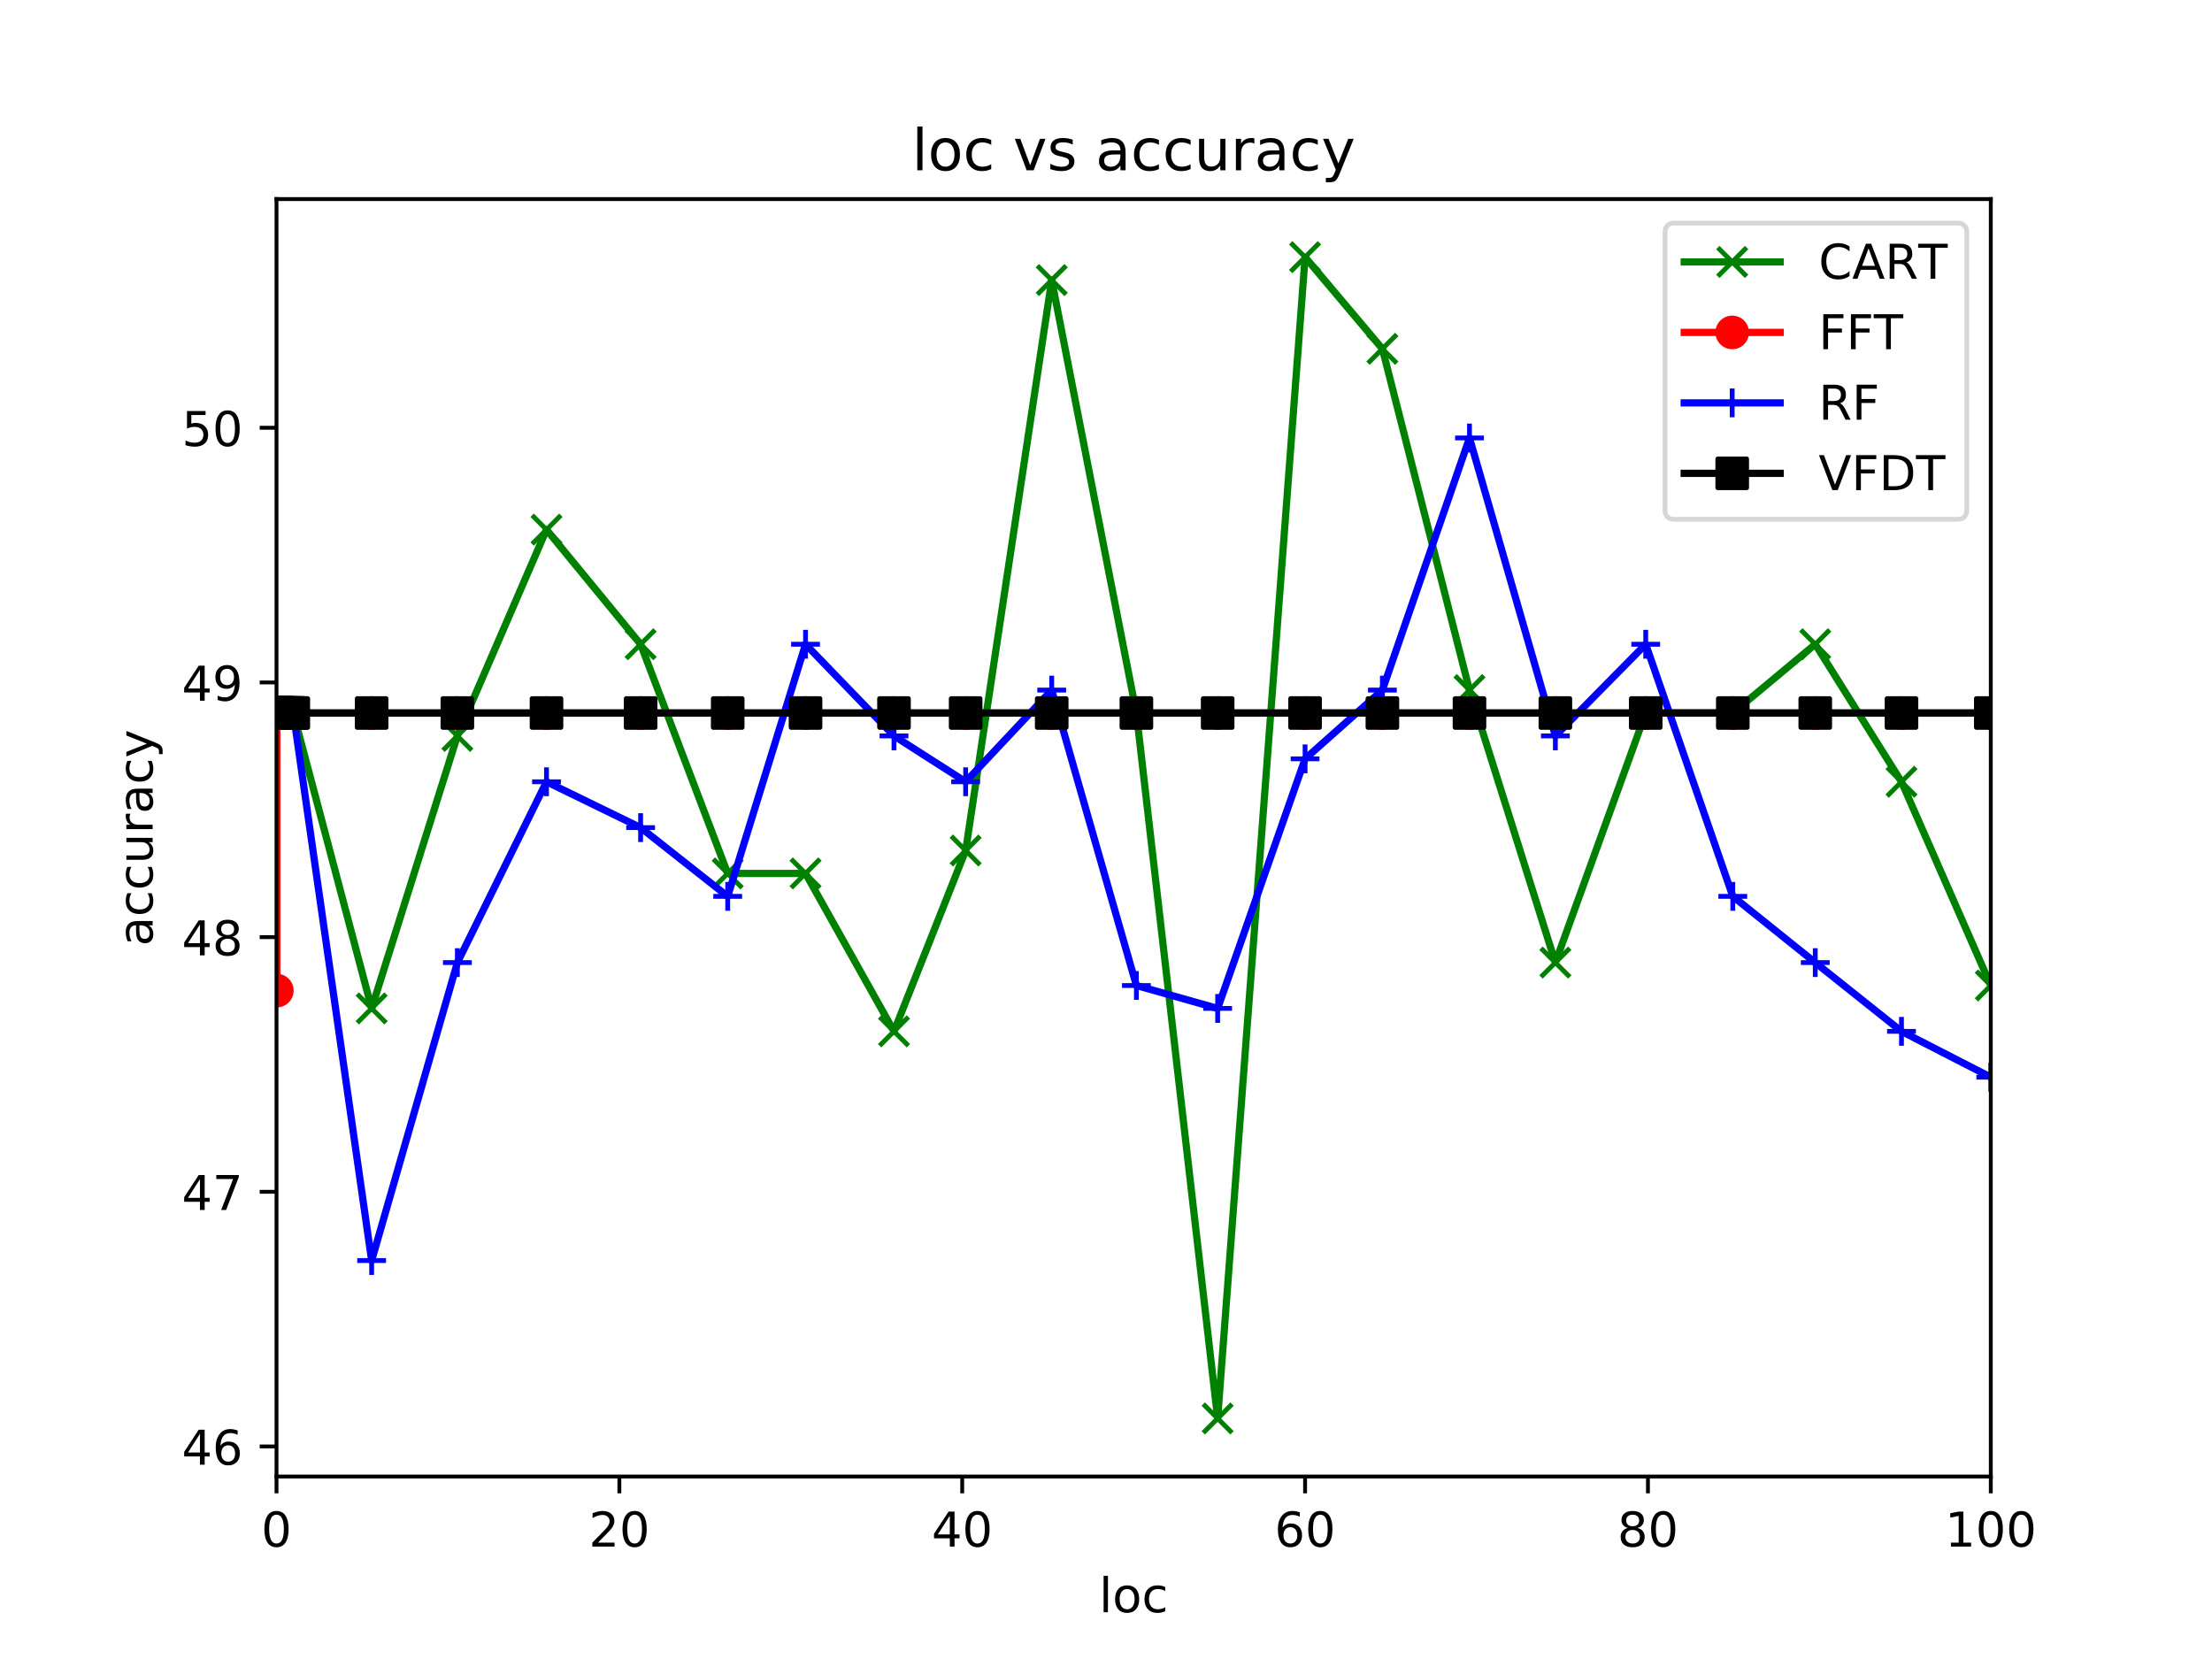 <?xml version="1.0" encoding="utf-8" standalone="no"?>
<!DOCTYPE svg PUBLIC "-//W3C//DTD SVG 1.1//EN"
  "http://www.w3.org/Graphics/SVG/1.1/DTD/svg11.dtd">
<!-- Created with matplotlib (https://matplotlib.org/) -->
<svg height="345.6pt" version="1.1" viewBox="0 0 460.8 345.6" width="460.8pt" xmlns="http://www.w3.org/2000/svg" xmlns:xlink="http://www.w3.org/1999/xlink">
 <defs>
  <style type="text/css">
*{stroke-linecap:butt;stroke-linejoin:round;}
  </style>
 </defs>
 <g id="figure_1">
  <g id="patch_1">
   <path d="M 0 345.6 
L 460.8 345.6 
L 460.8 0 
L 0 0 
z
" style="fill:#ffffff;"/>
  </g>
  <g id="axes_1">
   <g id="patch_2">
    <path d="M 57.6 307.584 
L 414.72 307.584 
L 414.72 41.472 
L 57.6 41.472 
z
" style="fill:#ffffff;"/>
   </g>
   <g id="matplotlib.axis_1">
    <g id="xtick_1">
     <g id="line2d_1">
      <defs>
       <path d="M 0 0 
L 0 3.5 
" id="madb7adb9b3" style="stroke:#000000;stroke-width:0.8;"/>
      </defs>
      <g>
       <use style="stroke:#000000;stroke-width:0.8;" x="57.6" xlink:href="#madb7adb9b3" y="307.584"/>
      </g>
     </g>
     <g id="text_1">
      <!-- 0 -->
      <defs>
       <path d="M 31.781 66.406 
Q 24.172 66.406 20.328 58.906 
Q 16.5 51.422 16.5 36.375 
Q 16.5 21.391 20.328 13.891 
Q 24.172 6.391 31.781 6.391 
Q 39.453 6.391 43.281 13.891 
Q 47.125 21.391 47.125 36.375 
Q 47.125 51.422 43.281 58.906 
Q 39.453 66.406 31.781 66.406 
z
M 31.781 74.219 
Q 44.047 74.219 50.516 64.516 
Q 56.984 54.828 56.984 36.375 
Q 56.984 17.969 50.516 8.266 
Q 44.047 -1.422 31.781 -1.422 
Q 19.531 -1.422 13.062 8.266 
Q 6.594 17.969 6.594 36.375 
Q 6.594 54.828 13.062 64.516 
Q 19.531 74.219 31.781 74.219 
z
" id="DejaVuSans-48"/>
      </defs>
      <g transform="translate(54.419 322.182)scale(0.1 -0.1)">
       <use xlink:href="#DejaVuSans-48"/>
      </g>
     </g>
    </g>
    <g id="xtick_2">
     <g id="line2d_2">
      <g>
       <use style="stroke:#000000;stroke-width:0.8;" x="129.024" xlink:href="#madb7adb9b3" y="307.584"/>
      </g>
     </g>
     <g id="text_2">
      <!-- 20 -->
      <defs>
       <path d="M 19.188 8.297 
L 53.609 8.297 
L 53.609 0 
L 7.328 0 
L 7.328 8.297 
Q 12.938 14.109 22.625 23.891 
Q 32.328 33.688 34.812 36.531 
Q 39.547 41.844 41.422 45.531 
Q 43.312 49.219 43.312 52.781 
Q 43.312 58.594 39.234 62.25 
Q 35.156 65.922 28.609 65.922 
Q 23.969 65.922 18.812 64.312 
Q 13.672 62.703 7.812 59.422 
L 7.812 69.391 
Q 13.766 71.781 18.938 73 
Q 24.125 74.219 28.422 74.219 
Q 39.75 74.219 46.484 68.547 
Q 53.219 62.891 53.219 53.422 
Q 53.219 48.922 51.531 44.891 
Q 49.859 40.875 45.406 35.406 
Q 44.188 33.984 37.641 27.219 
Q 31.109 20.453 19.188 8.297 
z
" id="DejaVuSans-50"/>
      </defs>
      <g transform="translate(122.662 322.182)scale(0.1 -0.1)">
       <use xlink:href="#DejaVuSans-50"/>
       <use x="63.623" xlink:href="#DejaVuSans-48"/>
      </g>
     </g>
    </g>
    <g id="xtick_3">
     <g id="line2d_3">
      <g>
       <use style="stroke:#000000;stroke-width:0.8;" x="200.448" xlink:href="#madb7adb9b3" y="307.584"/>
      </g>
     </g>
     <g id="text_3">
      <!-- 40 -->
      <defs>
       <path d="M 37.797 64.312 
L 12.891 25.391 
L 37.797 25.391 
z
M 35.203 72.906 
L 47.609 72.906 
L 47.609 25.391 
L 58.016 25.391 
L 58.016 17.188 
L 47.609 17.188 
L 47.609 0 
L 37.797 0 
L 37.797 17.188 
L 4.891 17.188 
L 4.891 26.703 
z
" id="DejaVuSans-52"/>
      </defs>
      <g transform="translate(194.085 322.182)scale(0.1 -0.1)">
       <use xlink:href="#DejaVuSans-52"/>
       <use x="63.623" xlink:href="#DejaVuSans-48"/>
      </g>
     </g>
    </g>
    <g id="xtick_4">
     <g id="line2d_4">
      <g>
       <use style="stroke:#000000;stroke-width:0.8;" x="271.872" xlink:href="#madb7adb9b3" y="307.584"/>
      </g>
     </g>
     <g id="text_4">
      <!-- 60 -->
      <defs>
       <path d="M 33.016 40.375 
Q 26.375 40.375 22.484 35.828 
Q 18.609 31.297 18.609 23.391 
Q 18.609 15.531 22.484 10.953 
Q 26.375 6.391 33.016 6.391 
Q 39.656 6.391 43.531 10.953 
Q 47.406 15.531 47.406 23.391 
Q 47.406 31.297 43.531 35.828 
Q 39.656 40.375 33.016 40.375 
z
M 52.594 71.297 
L 52.594 62.312 
Q 48.875 64.062 45.094 64.984 
Q 41.312 65.922 37.594 65.922 
Q 27.828 65.922 22.672 59.328 
Q 17.531 52.734 16.797 39.406 
Q 19.672 43.656 24.016 45.922 
Q 28.375 48.188 33.594 48.188 
Q 44.578 48.188 50.953 41.516 
Q 57.328 34.859 57.328 23.391 
Q 57.328 12.156 50.688 5.359 
Q 44.047 -1.422 33.016 -1.422 
Q 20.359 -1.422 13.672 8.266 
Q 6.984 17.969 6.984 36.375 
Q 6.984 53.656 15.188 63.938 
Q 23.391 74.219 37.203 74.219 
Q 40.922 74.219 44.703 73.484 
Q 48.484 72.75 52.594 71.297 
z
" id="DejaVuSans-54"/>
      </defs>
      <g transform="translate(265.51 322.182)scale(0.1 -0.1)">
       <use xlink:href="#DejaVuSans-54"/>
       <use x="63.623" xlink:href="#DejaVuSans-48"/>
      </g>
     </g>
    </g>
    <g id="xtick_5">
     <g id="line2d_5">
      <g>
       <use style="stroke:#000000;stroke-width:0.8;" x="343.296" xlink:href="#madb7adb9b3" y="307.584"/>
      </g>
     </g>
     <g id="text_5">
      <!-- 80 -->
      <defs>
       <path d="M 31.781 34.625 
Q 24.75 34.625 20.719 30.859 
Q 16.703 27.094 16.703 20.516 
Q 16.703 13.922 20.719 10.156 
Q 24.75 6.391 31.781 6.391 
Q 38.812 6.391 42.859 10.172 
Q 46.922 13.969 46.922 20.516 
Q 46.922 27.094 42.891 30.859 
Q 38.875 34.625 31.781 34.625 
z
M 21.922 38.812 
Q 15.578 40.375 12.031 44.719 
Q 8.5 49.078 8.5 55.328 
Q 8.5 64.062 14.719 69.141 
Q 20.953 74.219 31.781 74.219 
Q 42.672 74.219 48.875 69.141 
Q 55.078 64.062 55.078 55.328 
Q 55.078 49.078 51.531 44.719 
Q 48 40.375 41.703 38.812 
Q 48.828 37.156 52.797 32.312 
Q 56.781 27.484 56.781 20.516 
Q 56.781 9.906 50.312 4.234 
Q 43.844 -1.422 31.781 -1.422 
Q 19.734 -1.422 13.25 4.234 
Q 6.781 9.906 6.781 20.516 
Q 6.781 27.484 10.781 32.312 
Q 14.797 37.156 21.922 38.812 
z
M 18.312 54.391 
Q 18.312 48.734 21.844 45.562 
Q 25.391 42.391 31.781 42.391 
Q 38.141 42.391 41.719 45.562 
Q 45.312 48.734 45.312 54.391 
Q 45.312 60.062 41.719 63.234 
Q 38.141 66.406 31.781 66.406 
Q 25.391 66.406 21.844 63.234 
Q 18.312 60.062 18.312 54.391 
z
" id="DejaVuSans-56"/>
      </defs>
      <g transform="translate(336.933 322.182)scale(0.1 -0.1)">
       <use xlink:href="#DejaVuSans-56"/>
       <use x="63.623" xlink:href="#DejaVuSans-48"/>
      </g>
     </g>
    </g>
    <g id="xtick_6">
     <g id="line2d_6">
      <g>
       <use style="stroke:#000000;stroke-width:0.8;" x="414.72" xlink:href="#madb7adb9b3" y="307.584"/>
      </g>
     </g>
     <g id="text_6">
      <!-- 100 -->
      <defs>
       <path d="M 12.406 8.297 
L 28.516 8.297 
L 28.516 63.922 
L 10.984 60.406 
L 10.984 69.391 
L 28.422 72.906 
L 38.281 72.906 
L 38.281 8.297 
L 54.391 8.297 
L 54.391 0 
L 12.406 0 
z
" id="DejaVuSans-49"/>
      </defs>
      <g transform="translate(405.176 322.182)scale(0.1 -0.1)">
       <use xlink:href="#DejaVuSans-49"/>
       <use x="63.623" xlink:href="#DejaVuSans-48"/>
       <use x="127.246" xlink:href="#DejaVuSans-48"/>
      </g>
     </g>
    </g>
    <g id="text_7">
     <!-- loc -->
     <defs>
      <path d="M 9.422 75.984 
L 18.406 75.984 
L 18.406 0 
L 9.422 0 
z
" id="DejaVuSans-108"/>
      <path d="M 30.609 48.391 
Q 23.391 48.391 19.188 42.75 
Q 14.984 37.109 14.984 27.297 
Q 14.984 17.484 19.156 11.844 
Q 23.344 6.203 30.609 6.203 
Q 37.797 6.203 41.984 11.859 
Q 46.188 17.531 46.188 27.297 
Q 46.188 37.016 41.984 42.703 
Q 37.797 48.391 30.609 48.391 
z
M 30.609 56 
Q 42.328 56 49.016 48.375 
Q 55.719 40.766 55.719 27.297 
Q 55.719 13.875 49.016 6.219 
Q 42.328 -1.422 30.609 -1.422 
Q 18.844 -1.422 12.172 6.219 
Q 5.516 13.875 5.516 27.297 
Q 5.516 40.766 12.172 48.375 
Q 18.844 56 30.609 56 
z
" id="DejaVuSans-111"/>
      <path d="M 48.781 52.594 
L 48.781 44.188 
Q 44.969 46.297 41.141 47.344 
Q 37.312 48.391 33.406 48.391 
Q 24.656 48.391 19.812 42.844 
Q 14.984 37.312 14.984 27.297 
Q 14.984 17.281 19.812 11.734 
Q 24.656 6.203 33.406 6.203 
Q 37.312 6.203 41.141 7.25 
Q 44.969 8.297 48.781 10.406 
L 48.781 2.094 
Q 45.016 0.344 40.984 -0.531 
Q 36.969 -1.422 32.422 -1.422 
Q 20.062 -1.422 12.781 6.344 
Q 5.516 14.109 5.516 27.297 
Q 5.516 40.672 12.859 48.328 
Q 20.219 56 33.016 56 
Q 37.156 56 41.109 55.141 
Q 45.062 54.297 48.781 52.594 
z
" id="DejaVuSans-99"/>
     </defs>
     <g transform="translate(228.962 335.861)scale(0.1 -0.1)">
      <use xlink:href="#DejaVuSans-108"/>
      <use x="27.783" xlink:href="#DejaVuSans-111"/>
      <use x="88.965" xlink:href="#DejaVuSans-99"/>
     </g>
    </g>
   </g>
   <g id="matplotlib.axis_2">
    <g id="ytick_1">
     <g id="line2d_7">
      <defs>
       <path d="M 0 0 
L -3.5 0 
" id="m97ef4d9f92" style="stroke:#000000;stroke-width:0.8;"/>
      </defs>
      <g>
       <use style="stroke:#000000;stroke-width:0.8;" x="57.6" xlink:href="#m97ef4d9f92" y="301.324"/>
      </g>
     </g>
     <g id="text_8">
      <!-- 46 -->
      <g transform="translate(37.875 305.123)scale(0.1 -0.1)">
       <use xlink:href="#DejaVuSans-52"/>
       <use x="63.623" xlink:href="#DejaVuSans-54"/>
      </g>
     </g>
    </g>
    <g id="ytick_2">
     <g id="line2d_8">
      <g>
       <use style="stroke:#000000;stroke-width:0.8;" x="57.6" xlink:href="#m97ef4d9f92" y="248.271"/>
      </g>
     </g>
     <g id="text_9">
      <!-- 47 -->
      <defs>
       <path d="M 8.203 72.906 
L 55.078 72.906 
L 55.078 68.703 
L 28.609 0 
L 18.312 0 
L 43.219 64.594 
L 8.203 64.594 
z
" id="DejaVuSans-55"/>
      </defs>
      <g transform="translate(37.875 252.07)scale(0.1 -0.1)">
       <use xlink:href="#DejaVuSans-52"/>
       <use x="63.623" xlink:href="#DejaVuSans-55"/>
      </g>
     </g>
    </g>
    <g id="ytick_3">
     <g id="line2d_9">
      <g>
       <use style="stroke:#000000;stroke-width:0.8;" x="57.6" xlink:href="#m97ef4d9f92" y="195.219"/>
      </g>
     </g>
     <g id="text_10">
      <!-- 48 -->
      <g transform="translate(37.875 199.018)scale(0.1 -0.1)">
       <use xlink:href="#DejaVuSans-52"/>
       <use x="63.623" xlink:href="#DejaVuSans-56"/>
      </g>
     </g>
    </g>
    <g id="ytick_4">
     <g id="line2d_10">
      <g>
       <use style="stroke:#000000;stroke-width:0.8;" x="57.6" xlink:href="#m97ef4d9f92" y="142.166"/>
      </g>
     </g>
     <g id="text_11">
      <!-- 49 -->
      <defs>
       <path d="M 10.984 1.516 
L 10.984 10.5 
Q 14.703 8.734 18.5 7.812 
Q 22.312 6.891 25.984 6.891 
Q 35.75 6.891 40.891 13.453 
Q 46.047 20.016 46.781 33.406 
Q 43.953 29.203 39.594 26.953 
Q 35.25 24.703 29.984 24.703 
Q 19.047 24.703 12.672 31.312 
Q 6.297 37.938 6.297 49.422 
Q 6.297 60.641 12.938 67.422 
Q 19.578 74.219 30.609 74.219 
Q 43.266 74.219 49.922 64.516 
Q 56.594 54.828 56.594 36.375 
Q 56.594 19.141 48.406 8.859 
Q 40.234 -1.422 26.422 -1.422 
Q 22.703 -1.422 18.891 -0.688 
Q 15.094 0.047 10.984 1.516 
z
M 30.609 32.422 
Q 37.25 32.422 41.125 36.953 
Q 45.016 41.5 45.016 49.422 
Q 45.016 57.281 41.125 61.844 
Q 37.25 66.406 30.609 66.406 
Q 23.969 66.406 20.094 61.844 
Q 16.219 57.281 16.219 49.422 
Q 16.219 41.5 20.094 36.953 
Q 23.969 32.422 30.609 32.422 
z
" id="DejaVuSans-57"/>
      </defs>
      <g transform="translate(37.875 145.965)scale(0.1 -0.1)">
       <use xlink:href="#DejaVuSans-52"/>
       <use x="63.623" xlink:href="#DejaVuSans-57"/>
      </g>
     </g>
    </g>
    <g id="ytick_5">
     <g id="line2d_11">
      <g>
       <use style="stroke:#000000;stroke-width:0.8;" x="57.6" xlink:href="#m97ef4d9f92" y="89.113"/>
      </g>
     </g>
     <g id="text_12">
      <!-- 50 -->
      <defs>
       <path d="M 10.797 72.906 
L 49.516 72.906 
L 49.516 64.594 
L 19.828 64.594 
L 19.828 46.734 
Q 21.969 47.469 24.109 47.828 
Q 26.266 48.188 28.422 48.188 
Q 40.625 48.188 47.75 41.5 
Q 54.891 34.812 54.891 23.391 
Q 54.891 11.625 47.562 5.094 
Q 40.234 -1.422 26.906 -1.422 
Q 22.312 -1.422 17.547 -0.641 
Q 12.797 0.141 7.719 1.703 
L 7.719 11.625 
Q 12.109 9.234 16.797 8.062 
Q 21.484 6.891 26.703 6.891 
Q 35.156 6.891 40.078 11.328 
Q 45.016 15.766 45.016 23.391 
Q 45.016 31 40.078 35.438 
Q 35.156 39.891 26.703 39.891 
Q 22.75 39.891 18.812 39.016 
Q 14.891 38.141 10.797 36.281 
z
" id="DejaVuSans-53"/>
      </defs>
      <g transform="translate(37.875 92.912)scale(0.1 -0.1)">
       <use xlink:href="#DejaVuSans-53"/>
       <use x="63.623" xlink:href="#DejaVuSans-48"/>
      </g>
     </g>
    </g>
    <g id="text_13">
     <!-- accuracy -->
     <defs>
      <path d="M 34.281 27.484 
Q 23.391 27.484 19.188 25 
Q 14.984 22.516 14.984 16.5 
Q 14.984 11.719 18.141 8.906 
Q 21.297 6.109 26.703 6.109 
Q 34.188 6.109 38.703 11.406 
Q 43.219 16.703 43.219 25.484 
L 43.219 27.484 
z
M 52.203 31.203 
L 52.203 0 
L 43.219 0 
L 43.219 8.297 
Q 40.141 3.328 35.547 0.953 
Q 30.953 -1.422 24.312 -1.422 
Q 15.922 -1.422 10.953 3.297 
Q 6 8.016 6 15.922 
Q 6 25.141 12.172 29.828 
Q 18.359 34.516 30.609 34.516 
L 43.219 34.516 
L 43.219 35.406 
Q 43.219 41.609 39.141 45 
Q 35.062 48.391 27.688 48.391 
Q 23 48.391 18.547 47.266 
Q 14.109 46.141 10.016 43.891 
L 10.016 52.203 
Q 14.938 54.109 19.578 55.047 
Q 24.219 56 28.609 56 
Q 40.484 56 46.344 49.844 
Q 52.203 43.703 52.203 31.203 
z
" id="DejaVuSans-97"/>
      <path d="M 8.5 21.578 
L 8.5 54.688 
L 17.484 54.688 
L 17.484 21.922 
Q 17.484 14.156 20.5 10.266 
Q 23.531 6.391 29.594 6.391 
Q 36.859 6.391 41.078 11.031 
Q 45.312 15.672 45.312 23.688 
L 45.312 54.688 
L 54.297 54.688 
L 54.297 0 
L 45.312 0 
L 45.312 8.406 
Q 42.047 3.422 37.719 1 
Q 33.406 -1.422 27.688 -1.422 
Q 18.266 -1.422 13.375 4.438 
Q 8.5 10.297 8.5 21.578 
z
M 31.109 56 
z
" id="DejaVuSans-117"/>
      <path d="M 41.109 46.297 
Q 39.594 47.172 37.812 47.578 
Q 36.031 48 33.891 48 
Q 26.266 48 22.188 43.047 
Q 18.109 38.094 18.109 28.812 
L 18.109 0 
L 9.078 0 
L 9.078 54.688 
L 18.109 54.688 
L 18.109 46.188 
Q 20.953 51.172 25.484 53.578 
Q 30.031 56 36.531 56 
Q 37.453 56 38.578 55.875 
Q 39.703 55.766 41.062 55.516 
z
" id="DejaVuSans-114"/>
      <path d="M 32.172 -5.078 
Q 28.375 -14.844 24.75 -17.812 
Q 21.141 -20.797 15.094 -20.797 
L 7.906 -20.797 
L 7.906 -13.281 
L 13.188 -13.281 
Q 16.891 -13.281 18.938 -11.516 
Q 21 -9.766 23.484 -3.219 
L 25.094 0.875 
L 2.984 54.688 
L 12.5 54.688 
L 29.594 11.922 
L 46.688 54.688 
L 56.203 54.688 
z
" id="DejaVuSans-121"/>
     </defs>
     <g transform="translate(31.795 197.087)rotate(-90)scale(0.1 -0.1)">
      <use xlink:href="#DejaVuSans-97"/>
      <use x="61.279" xlink:href="#DejaVuSans-99"/>
      <use x="116.26" xlink:href="#DejaVuSans-99"/>
      <use x="171.24" xlink:href="#DejaVuSans-117"/>
      <use x="234.619" xlink:href="#DejaVuSans-114"/>
      <use x="275.732" xlink:href="#DejaVuSans-97"/>
      <use x="337.012" xlink:href="#DejaVuSans-99"/>
      <use x="391.992" xlink:href="#DejaVuSans-121"/>
     </g>
    </g>
   </g>
   <g id="line2d_12">
    <path clip-path="url(#pd42091ef62)" d="M 57.671 148.532 
L 57.671 148.532 
L 57.671 148.532 
L 57.671 148.532 
L 57.707 148.532 
L 57.743 148.532 
L 57.743 148.532 
L 57.779 148.532 
L 57.779 148.532 
L 57.779 148.532 
L 58.243 148.532 
L 58.636 148.532 
L 58.85 148.532 
L 59.243 148.532 
L 59.671 148.532 
L 60.136 148.532 
L 60.35 148.532 
L 60.778 148.532 
L 61.1 148.532 
L 77.42 210.073 
L 95.276 153.307 
L 113.846 110.334 
L 133.452 134.208 
L 151.594 181.955 
L 167.807 181.955 
L 186.235 214.848 
L 201.162 177.181 
L 219.09 58.343 
L 236.731 148.532 
L 253.659 295.488 
L 271.872 53.568 
L 287.978 72.667 
L 306.12 143.757 
L 324.012 200.524 
L 342.832 148.532 
L 360.973 148.532 
L 378.151 134.208 
L 396.114 162.856 
L 414.72 205.299 
" style="fill:none;stroke:#008000;stroke-linecap:square;stroke-width:1.5;"/>
    <defs>
     <path d="M -3 3 
L 3 -3 
M -3 -3 
L 3 3 
" id="m7b317212cf" style="stroke:#008000;"/>
    </defs>
    <g clip-path="url(#pd42091ef62)">
     <use style="fill:#008000;stroke:#008000;" x="57.671" xlink:href="#m7b317212cf" y="148.532"/>
     <use style="fill:#008000;stroke:#008000;" x="57.671" xlink:href="#m7b317212cf" y="148.532"/>
     <use style="fill:#008000;stroke:#008000;" x="57.671" xlink:href="#m7b317212cf" y="148.532"/>
     <use style="fill:#008000;stroke:#008000;" x="57.671" xlink:href="#m7b317212cf" y="148.532"/>
     <use style="fill:#008000;stroke:#008000;" x="57.707" xlink:href="#m7b317212cf" y="148.532"/>
     <use style="fill:#008000;stroke:#008000;" x="57.743" xlink:href="#m7b317212cf" y="148.532"/>
     <use style="fill:#008000;stroke:#008000;" x="57.743" xlink:href="#m7b317212cf" y="148.532"/>
     <use style="fill:#008000;stroke:#008000;" x="57.779" xlink:href="#m7b317212cf" y="148.532"/>
     <use style="fill:#008000;stroke:#008000;" x="57.779" xlink:href="#m7b317212cf" y="148.532"/>
     <use style="fill:#008000;stroke:#008000;" x="57.779" xlink:href="#m7b317212cf" y="148.532"/>
     <use style="fill:#008000;stroke:#008000;" x="58.243" xlink:href="#m7b317212cf" y="148.532"/>
     <use style="fill:#008000;stroke:#008000;" x="58.636" xlink:href="#m7b317212cf" y="148.532"/>
     <use style="fill:#008000;stroke:#008000;" x="58.85" xlink:href="#m7b317212cf" y="148.532"/>
     <use style="fill:#008000;stroke:#008000;" x="59.243" xlink:href="#m7b317212cf" y="148.532"/>
     <use style="fill:#008000;stroke:#008000;" x="59.671" xlink:href="#m7b317212cf" y="148.532"/>
     <use style="fill:#008000;stroke:#008000;" x="60.136" xlink:href="#m7b317212cf" y="148.532"/>
     <use style="fill:#008000;stroke:#008000;" x="60.35" xlink:href="#m7b317212cf" y="148.532"/>
     <use style="fill:#008000;stroke:#008000;" x="60.778" xlink:href="#m7b317212cf" y="148.532"/>
     <use style="fill:#008000;stroke:#008000;" x="61.1" xlink:href="#m7b317212cf" y="148.532"/>
     <use style="fill:#008000;stroke:#008000;" x="77.42" xlink:href="#m7b317212cf" y="210.073"/>
     <use style="fill:#008000;stroke:#008000;" x="95.276" xlink:href="#m7b317212cf" y="153.307"/>
     <use style="fill:#008000;stroke:#008000;" x="113.846" xlink:href="#m7b317212cf" y="110.334"/>
     <use style="fill:#008000;stroke:#008000;" x="133.452" xlink:href="#m7b317212cf" y="134.208"/>
     <use style="fill:#008000;stroke:#008000;" x="151.594" xlink:href="#m7b317212cf" y="181.955"/>
     <use style="fill:#008000;stroke:#008000;" x="167.807" xlink:href="#m7b317212cf" y="181.955"/>
     <use style="fill:#008000;stroke:#008000;" x="186.235" xlink:href="#m7b317212cf" y="214.848"/>
     <use style="fill:#008000;stroke:#008000;" x="201.162" xlink:href="#m7b317212cf" y="177.181"/>
     <use style="fill:#008000;stroke:#008000;" x="219.09" xlink:href="#m7b317212cf" y="58.343"/>
     <use style="fill:#008000;stroke:#008000;" x="236.731" xlink:href="#m7b317212cf" y="148.532"/>
     <use style="fill:#008000;stroke:#008000;" x="253.659" xlink:href="#m7b317212cf" y="295.488"/>
     <use style="fill:#008000;stroke:#008000;" x="271.872" xlink:href="#m7b317212cf" y="53.568"/>
     <use style="fill:#008000;stroke:#008000;" x="287.978" xlink:href="#m7b317212cf" y="72.667"/>
     <use style="fill:#008000;stroke:#008000;" x="306.12" xlink:href="#m7b317212cf" y="143.757"/>
     <use style="fill:#008000;stroke:#008000;" x="324.012" xlink:href="#m7b317212cf" y="200.524"/>
     <use style="fill:#008000;stroke:#008000;" x="342.832" xlink:href="#m7b317212cf" y="148.532"/>
     <use style="fill:#008000;stroke:#008000;" x="360.973" xlink:href="#m7b317212cf" y="148.532"/>
     <use style="fill:#008000;stroke:#008000;" x="378.151" xlink:href="#m7b317212cf" y="134.208"/>
     <use style="fill:#008000;stroke:#008000;" x="396.114" xlink:href="#m7b317212cf" y="162.856"/>
     <use style="fill:#008000;stroke:#008000;" x="414.72" xlink:href="#m7b317212cf" y="205.299"/>
    </g>
   </g>
   <g id="line2d_13">
    <path clip-path="url(#pd42091ef62)" d="M 57.671 206.36 
L 57.671 148.532 
L 57.671 148.532 
L 57.671 148.532 
L 57.707 148.532 
L 57.743 148.532 
L 57.743 148.532 
L 57.779 148.532 
L 57.779 148.532 
L 57.779 148.532 
L 58.243 148.532 
L 58.636 148.532 
L 58.85 148.532 
L 59.243 148.532 
L 59.671 148.532 
L 60.136 148.532 
L 60.35 148.532 
L 60.778 148.532 
L 61.1 148.532 
L 77.42 148.532 
L 95.276 148.532 
L 113.846 148.532 
L 133.452 148.532 
L 151.594 148.532 
L 167.807 148.532 
L 186.235 148.532 
L 201.162 148.532 
L 219.09 148.532 
L 236.731 148.532 
L 253.659 148.532 
L 271.872 148.532 
L 287.978 148.532 
L 306.12 148.532 
L 324.012 148.532 
L 342.832 148.532 
L 360.973 148.532 
L 378.151 148.532 
L 396.114 148.532 
L 414.72 148.532 
" style="fill:none;stroke:#ff0000;stroke-linecap:square;stroke-width:1.5;"/>
    <defs>
     <path d="M 0 3 
C 0.796 3 1.559 2.684 2.121 2.121 
C 2.684 1.559 3 0.796 3 0 
C 3 -0.796 2.684 -1.559 2.121 -2.121 
C 1.559 -2.684 0.796 -3 0 -3 
C -0.796 -3 -1.559 -2.684 -2.121 -2.121 
C -2.684 -1.559 -3 -0.796 -3 0 
C -3 0.796 -2.684 1.559 -2.121 2.121 
C -1.559 2.684 -0.796 3 0 3 
z
" id="m1195c62eb7" style="stroke:#ff0000;"/>
    </defs>
    <g clip-path="url(#pd42091ef62)">
     <use style="fill:#ff0000;stroke:#ff0000;" x="57.671" xlink:href="#m1195c62eb7" y="206.36"/>
     <use style="fill:#ff0000;stroke:#ff0000;" x="57.671" xlink:href="#m1195c62eb7" y="148.532"/>
     <use style="fill:#ff0000;stroke:#ff0000;" x="57.671" xlink:href="#m1195c62eb7" y="148.532"/>
     <use style="fill:#ff0000;stroke:#ff0000;" x="57.671" xlink:href="#m1195c62eb7" y="148.532"/>
     <use style="fill:#ff0000;stroke:#ff0000;" x="57.707" xlink:href="#m1195c62eb7" y="148.532"/>
     <use style="fill:#ff0000;stroke:#ff0000;" x="57.743" xlink:href="#m1195c62eb7" y="148.532"/>
     <use style="fill:#ff0000;stroke:#ff0000;" x="57.743" xlink:href="#m1195c62eb7" y="148.532"/>
     <use style="fill:#ff0000;stroke:#ff0000;" x="57.779" xlink:href="#m1195c62eb7" y="148.532"/>
     <use style="fill:#ff0000;stroke:#ff0000;" x="57.779" xlink:href="#m1195c62eb7" y="148.532"/>
     <use style="fill:#ff0000;stroke:#ff0000;" x="57.779" xlink:href="#m1195c62eb7" y="148.532"/>
     <use style="fill:#ff0000;stroke:#ff0000;" x="58.243" xlink:href="#m1195c62eb7" y="148.532"/>
     <use style="fill:#ff0000;stroke:#ff0000;" x="58.636" xlink:href="#m1195c62eb7" y="148.532"/>
     <use style="fill:#ff0000;stroke:#ff0000;" x="58.85" xlink:href="#m1195c62eb7" y="148.532"/>
     <use style="fill:#ff0000;stroke:#ff0000;" x="59.243" xlink:href="#m1195c62eb7" y="148.532"/>
     <use style="fill:#ff0000;stroke:#ff0000;" x="59.671" xlink:href="#m1195c62eb7" y="148.532"/>
     <use style="fill:#ff0000;stroke:#ff0000;" x="60.136" xlink:href="#m1195c62eb7" y="148.532"/>
     <use style="fill:#ff0000;stroke:#ff0000;" x="60.35" xlink:href="#m1195c62eb7" y="148.532"/>
     <use style="fill:#ff0000;stroke:#ff0000;" x="60.778" xlink:href="#m1195c62eb7" y="148.532"/>
     <use style="fill:#ff0000;stroke:#ff0000;" x="61.1" xlink:href="#m1195c62eb7" y="148.532"/>
     <use style="fill:#ff0000;stroke:#ff0000;" x="77.42" xlink:href="#m1195c62eb7" y="148.532"/>
     <use style="fill:#ff0000;stroke:#ff0000;" x="95.276" xlink:href="#m1195c62eb7" y="148.532"/>
     <use style="fill:#ff0000;stroke:#ff0000;" x="113.846" xlink:href="#m1195c62eb7" y="148.532"/>
     <use style="fill:#ff0000;stroke:#ff0000;" x="133.452" xlink:href="#m1195c62eb7" y="148.532"/>
     <use style="fill:#ff0000;stroke:#ff0000;" x="151.594" xlink:href="#m1195c62eb7" y="148.532"/>
     <use style="fill:#ff0000;stroke:#ff0000;" x="167.807" xlink:href="#m1195c62eb7" y="148.532"/>
     <use style="fill:#ff0000;stroke:#ff0000;" x="186.235" xlink:href="#m1195c62eb7" y="148.532"/>
     <use style="fill:#ff0000;stroke:#ff0000;" x="201.162" xlink:href="#m1195c62eb7" y="148.532"/>
     <use style="fill:#ff0000;stroke:#ff0000;" x="219.09" xlink:href="#m1195c62eb7" y="148.532"/>
     <use style="fill:#ff0000;stroke:#ff0000;" x="236.731" xlink:href="#m1195c62eb7" y="148.532"/>
     <use style="fill:#ff0000;stroke:#ff0000;" x="253.659" xlink:href="#m1195c62eb7" y="148.532"/>
     <use style="fill:#ff0000;stroke:#ff0000;" x="271.872" xlink:href="#m1195c62eb7" y="148.532"/>
     <use style="fill:#ff0000;stroke:#ff0000;" x="287.978" xlink:href="#m1195c62eb7" y="148.532"/>
     <use style="fill:#ff0000;stroke:#ff0000;" x="306.12" xlink:href="#m1195c62eb7" y="148.532"/>
     <use style="fill:#ff0000;stroke:#ff0000;" x="324.012" xlink:href="#m1195c62eb7" y="148.532"/>
     <use style="fill:#ff0000;stroke:#ff0000;" x="342.832" xlink:href="#m1195c62eb7" y="148.532"/>
     <use style="fill:#ff0000;stroke:#ff0000;" x="360.973" xlink:href="#m1195c62eb7" y="148.532"/>
     <use style="fill:#ff0000;stroke:#ff0000;" x="378.151" xlink:href="#m1195c62eb7" y="148.532"/>
     <use style="fill:#ff0000;stroke:#ff0000;" x="396.114" xlink:href="#m1195c62eb7" y="148.532"/>
     <use style="fill:#ff0000;stroke:#ff0000;" x="414.72" xlink:href="#m1195c62eb7" y="148.532"/>
    </g>
   </g>
   <g id="line2d_14">
    <path clip-path="url(#pd42091ef62)" d="M 57.671 148.532 
L 57.671 148.532 
L 57.671 148.532 
L 57.671 148.532 
L 57.707 148.532 
L 57.743 148.532 
L 57.743 148.532 
L 57.779 148.532 
L 57.779 148.532 
L 57.779 148.532 
L 58.243 148.532 
L 58.636 148.532 
L 58.85 148.532 
L 59.243 148.532 
L 59.671 148.532 
L 60.136 148.532 
L 60.35 148.532 
L 60.778 148.532 
L 61.1 148.532 
L 77.42 262.595 
L 95.276 200.524 
L 113.846 162.856 
L 133.452 172.406 
L 151.594 186.73 
L 167.807 134.208 
L 186.235 153.307 
L 201.162 162.856 
L 219.09 143.757 
L 236.731 205.299 
L 253.659 210.073 
L 271.872 158.082 
L 287.978 143.757 
L 306.12 91.235 
L 324.012 153.307 
L 342.832 134.208 
L 360.973 186.73 
L 378.151 200.524 
L 396.114 214.848 
L 414.72 224.397 
" style="fill:none;stroke:#0000ff;stroke-linecap:square;stroke-width:1.5;"/>
    <defs>
     <path d="M -3 0 
L 3 0 
M 0 3 
L 0 -3 
" id="mc335a16100" style="stroke:#0000ff;"/>
    </defs>
    <g clip-path="url(#pd42091ef62)">
     <use style="fill:#0000ff;stroke:#0000ff;" x="57.671" xlink:href="#mc335a16100" y="148.532"/>
     <use style="fill:#0000ff;stroke:#0000ff;" x="57.671" xlink:href="#mc335a16100" y="148.532"/>
     <use style="fill:#0000ff;stroke:#0000ff;" x="57.671" xlink:href="#mc335a16100" y="148.532"/>
     <use style="fill:#0000ff;stroke:#0000ff;" x="57.671" xlink:href="#mc335a16100" y="148.532"/>
     <use style="fill:#0000ff;stroke:#0000ff;" x="57.707" xlink:href="#mc335a16100" y="148.532"/>
     <use style="fill:#0000ff;stroke:#0000ff;" x="57.743" xlink:href="#mc335a16100" y="148.532"/>
     <use style="fill:#0000ff;stroke:#0000ff;" x="57.743" xlink:href="#mc335a16100" y="148.532"/>
     <use style="fill:#0000ff;stroke:#0000ff;" x="57.779" xlink:href="#mc335a16100" y="148.532"/>
     <use style="fill:#0000ff;stroke:#0000ff;" x="57.779" xlink:href="#mc335a16100" y="148.532"/>
     <use style="fill:#0000ff;stroke:#0000ff;" x="57.779" xlink:href="#mc335a16100" y="148.532"/>
     <use style="fill:#0000ff;stroke:#0000ff;" x="58.243" xlink:href="#mc335a16100" y="148.532"/>
     <use style="fill:#0000ff;stroke:#0000ff;" x="58.636" xlink:href="#mc335a16100" y="148.532"/>
     <use style="fill:#0000ff;stroke:#0000ff;" x="58.85" xlink:href="#mc335a16100" y="148.532"/>
     <use style="fill:#0000ff;stroke:#0000ff;" x="59.243" xlink:href="#mc335a16100" y="148.532"/>
     <use style="fill:#0000ff;stroke:#0000ff;" x="59.671" xlink:href="#mc335a16100" y="148.532"/>
     <use style="fill:#0000ff;stroke:#0000ff;" x="60.136" xlink:href="#mc335a16100" y="148.532"/>
     <use style="fill:#0000ff;stroke:#0000ff;" x="60.35" xlink:href="#mc335a16100" y="148.532"/>
     <use style="fill:#0000ff;stroke:#0000ff;" x="60.778" xlink:href="#mc335a16100" y="148.532"/>
     <use style="fill:#0000ff;stroke:#0000ff;" x="61.1" xlink:href="#mc335a16100" y="148.532"/>
     <use style="fill:#0000ff;stroke:#0000ff;" x="77.42" xlink:href="#mc335a16100" y="262.595"/>
     <use style="fill:#0000ff;stroke:#0000ff;" x="95.276" xlink:href="#mc335a16100" y="200.524"/>
     <use style="fill:#0000ff;stroke:#0000ff;" x="113.846" xlink:href="#mc335a16100" y="162.856"/>
     <use style="fill:#0000ff;stroke:#0000ff;" x="133.452" xlink:href="#mc335a16100" y="172.406"/>
     <use style="fill:#0000ff;stroke:#0000ff;" x="151.594" xlink:href="#mc335a16100" y="186.73"/>
     <use style="fill:#0000ff;stroke:#0000ff;" x="167.807" xlink:href="#mc335a16100" y="134.208"/>
     <use style="fill:#0000ff;stroke:#0000ff;" x="186.235" xlink:href="#mc335a16100" y="153.307"/>
     <use style="fill:#0000ff;stroke:#0000ff;" x="201.162" xlink:href="#mc335a16100" y="162.856"/>
     <use style="fill:#0000ff;stroke:#0000ff;" x="219.09" xlink:href="#mc335a16100" y="143.757"/>
     <use style="fill:#0000ff;stroke:#0000ff;" x="236.731" xlink:href="#mc335a16100" y="205.299"/>
     <use style="fill:#0000ff;stroke:#0000ff;" x="253.659" xlink:href="#mc335a16100" y="210.073"/>
     <use style="fill:#0000ff;stroke:#0000ff;" x="271.872" xlink:href="#mc335a16100" y="158.082"/>
     <use style="fill:#0000ff;stroke:#0000ff;" x="287.978" xlink:href="#mc335a16100" y="143.757"/>
     <use style="fill:#0000ff;stroke:#0000ff;" x="306.12" xlink:href="#mc335a16100" y="91.235"/>
     <use style="fill:#0000ff;stroke:#0000ff;" x="324.012" xlink:href="#mc335a16100" y="153.307"/>
     <use style="fill:#0000ff;stroke:#0000ff;" x="342.832" xlink:href="#mc335a16100" y="134.208"/>
     <use style="fill:#0000ff;stroke:#0000ff;" x="360.973" xlink:href="#mc335a16100" y="186.73"/>
     <use style="fill:#0000ff;stroke:#0000ff;" x="378.151" xlink:href="#mc335a16100" y="200.524"/>
     <use style="fill:#0000ff;stroke:#0000ff;" x="396.114" xlink:href="#mc335a16100" y="214.848"/>
     <use style="fill:#0000ff;stroke:#0000ff;" x="414.72" xlink:href="#mc335a16100" y="224.397"/>
    </g>
   </g>
   <g id="line2d_15">
    <path clip-path="url(#pd42091ef62)" d="M 57.671 148.532 
L 57.671 148.532 
L 57.671 148.532 
L 57.671 148.532 
L 57.707 148.532 
L 57.743 148.532 
L 57.743 148.532 
L 57.779 148.532 
L 57.779 148.532 
L 57.779 148.532 
L 58.243 148.532 
L 58.636 148.532 
L 58.85 148.532 
L 59.243 148.532 
L 59.671 148.532 
L 60.136 148.532 
L 60.35 148.532 
L 60.778 148.532 
L 61.1 148.532 
L 77.42 148.532 
L 95.276 148.532 
L 113.846 148.532 
L 133.452 148.532 
L 151.594 148.532 
L 167.807 148.532 
L 186.235 148.532 
L 201.162 148.532 
L 219.09 148.532 
L 236.731 148.532 
L 253.659 148.532 
L 271.872 148.532 
L 287.978 148.532 
L 306.12 148.532 
L 324.012 148.532 
L 342.832 148.532 
L 360.973 148.532 
L 378.151 148.532 
L 396.114 148.532 
L 414.72 148.532 
" style="fill:none;stroke:#000000;stroke-linecap:square;stroke-width:1.5;"/>
    <defs>
     <path d="M -3 3 
L 3 3 
L 3 -3 
L -3 -3 
z
" id="m3aa9a2712e" style="stroke:#000000;stroke-linejoin:miter;"/>
    </defs>
    <g clip-path="url(#pd42091ef62)">
     <use style="stroke:#000000;stroke-linejoin:miter;" x="57.671" xlink:href="#m3aa9a2712e" y="148.532"/>
     <use style="stroke:#000000;stroke-linejoin:miter;" x="57.671" xlink:href="#m3aa9a2712e" y="148.532"/>
     <use style="stroke:#000000;stroke-linejoin:miter;" x="57.671" xlink:href="#m3aa9a2712e" y="148.532"/>
     <use style="stroke:#000000;stroke-linejoin:miter;" x="57.671" xlink:href="#m3aa9a2712e" y="148.532"/>
     <use style="stroke:#000000;stroke-linejoin:miter;" x="57.707" xlink:href="#m3aa9a2712e" y="148.532"/>
     <use style="stroke:#000000;stroke-linejoin:miter;" x="57.743" xlink:href="#m3aa9a2712e" y="148.532"/>
     <use style="stroke:#000000;stroke-linejoin:miter;" x="57.743" xlink:href="#m3aa9a2712e" y="148.532"/>
     <use style="stroke:#000000;stroke-linejoin:miter;" x="57.779" xlink:href="#m3aa9a2712e" y="148.532"/>
     <use style="stroke:#000000;stroke-linejoin:miter;" x="57.779" xlink:href="#m3aa9a2712e" y="148.532"/>
     <use style="stroke:#000000;stroke-linejoin:miter;" x="57.779" xlink:href="#m3aa9a2712e" y="148.532"/>
     <use style="stroke:#000000;stroke-linejoin:miter;" x="58.243" xlink:href="#m3aa9a2712e" y="148.532"/>
     <use style="stroke:#000000;stroke-linejoin:miter;" x="58.636" xlink:href="#m3aa9a2712e" y="148.532"/>
     <use style="stroke:#000000;stroke-linejoin:miter;" x="58.85" xlink:href="#m3aa9a2712e" y="148.532"/>
     <use style="stroke:#000000;stroke-linejoin:miter;" x="59.243" xlink:href="#m3aa9a2712e" y="148.532"/>
     <use style="stroke:#000000;stroke-linejoin:miter;" x="59.671" xlink:href="#m3aa9a2712e" y="148.532"/>
     <use style="stroke:#000000;stroke-linejoin:miter;" x="60.136" xlink:href="#m3aa9a2712e" y="148.532"/>
     <use style="stroke:#000000;stroke-linejoin:miter;" x="60.35" xlink:href="#m3aa9a2712e" y="148.532"/>
     <use style="stroke:#000000;stroke-linejoin:miter;" x="60.778" xlink:href="#m3aa9a2712e" y="148.532"/>
     <use style="stroke:#000000;stroke-linejoin:miter;" x="61.1" xlink:href="#m3aa9a2712e" y="148.532"/>
     <use style="stroke:#000000;stroke-linejoin:miter;" x="77.42" xlink:href="#m3aa9a2712e" y="148.532"/>
     <use style="stroke:#000000;stroke-linejoin:miter;" x="95.276" xlink:href="#m3aa9a2712e" y="148.532"/>
     <use style="stroke:#000000;stroke-linejoin:miter;" x="113.846" xlink:href="#m3aa9a2712e" y="148.532"/>
     <use style="stroke:#000000;stroke-linejoin:miter;" x="133.452" xlink:href="#m3aa9a2712e" y="148.532"/>
     <use style="stroke:#000000;stroke-linejoin:miter;" x="151.594" xlink:href="#m3aa9a2712e" y="148.532"/>
     <use style="stroke:#000000;stroke-linejoin:miter;" x="167.807" xlink:href="#m3aa9a2712e" y="148.532"/>
     <use style="stroke:#000000;stroke-linejoin:miter;" x="186.235" xlink:href="#m3aa9a2712e" y="148.532"/>
     <use style="stroke:#000000;stroke-linejoin:miter;" x="201.162" xlink:href="#m3aa9a2712e" y="148.532"/>
     <use style="stroke:#000000;stroke-linejoin:miter;" x="219.09" xlink:href="#m3aa9a2712e" y="148.532"/>
     <use style="stroke:#000000;stroke-linejoin:miter;" x="236.731" xlink:href="#m3aa9a2712e" y="148.532"/>
     <use style="stroke:#000000;stroke-linejoin:miter;" x="253.659" xlink:href="#m3aa9a2712e" y="148.532"/>
     <use style="stroke:#000000;stroke-linejoin:miter;" x="271.872" xlink:href="#m3aa9a2712e" y="148.532"/>
     <use style="stroke:#000000;stroke-linejoin:miter;" x="287.978" xlink:href="#m3aa9a2712e" y="148.532"/>
     <use style="stroke:#000000;stroke-linejoin:miter;" x="306.12" xlink:href="#m3aa9a2712e" y="148.532"/>
     <use style="stroke:#000000;stroke-linejoin:miter;" x="324.012" xlink:href="#m3aa9a2712e" y="148.532"/>
     <use style="stroke:#000000;stroke-linejoin:miter;" x="342.832" xlink:href="#m3aa9a2712e" y="148.532"/>
     <use style="stroke:#000000;stroke-linejoin:miter;" x="360.973" xlink:href="#m3aa9a2712e" y="148.532"/>
     <use style="stroke:#000000;stroke-linejoin:miter;" x="378.151" xlink:href="#m3aa9a2712e" y="148.532"/>
     <use style="stroke:#000000;stroke-linejoin:miter;" x="396.114" xlink:href="#m3aa9a2712e" y="148.532"/>
     <use style="stroke:#000000;stroke-linejoin:miter;" x="414.72" xlink:href="#m3aa9a2712e" y="148.532"/>
    </g>
   </g>
   <g id="patch_3">
    <path d="M 57.6 307.584 
L 57.6 41.472 
" style="fill:none;stroke:#000000;stroke-linecap:square;stroke-linejoin:miter;stroke-width:0.8;"/>
   </g>
   <g id="patch_4">
    <path d="M 414.72 307.584 
L 414.72 41.472 
" style="fill:none;stroke:#000000;stroke-linecap:square;stroke-linejoin:miter;stroke-width:0.8;"/>
   </g>
   <g id="patch_5">
    <path d="M 57.6 307.584 
L 414.72 307.584 
" style="fill:none;stroke:#000000;stroke-linecap:square;stroke-linejoin:miter;stroke-width:0.8;"/>
   </g>
   <g id="patch_6">
    <path d="M 57.6 41.472 
L 414.72 41.472 
" style="fill:none;stroke:#000000;stroke-linecap:square;stroke-linejoin:miter;stroke-width:0.8;"/>
   </g>
   <g id="text_14">
    <!-- loc vs accuracy -->
    <defs>
     <path id="DejaVuSans-32"/>
     <path d="M 2.984 54.688 
L 12.5 54.688 
L 29.594 8.797 
L 46.688 54.688 
L 56.203 54.688 
L 35.688 0 
L 23.484 0 
z
" id="DejaVuSans-118"/>
     <path d="M 44.281 53.078 
L 44.281 44.578 
Q 40.484 46.531 36.375 47.5 
Q 32.281 48.484 27.875 48.484 
Q 21.188 48.484 17.844 46.438 
Q 14.5 44.391 14.5 40.281 
Q 14.5 37.156 16.891 35.375 
Q 19.281 33.594 26.516 31.984 
L 29.594 31.297 
Q 39.156 29.25 43.188 25.516 
Q 47.219 21.781 47.219 15.094 
Q 47.219 7.469 41.188 3.016 
Q 35.156 -1.422 24.609 -1.422 
Q 20.219 -1.422 15.453 -0.562 
Q 10.688 0.297 5.422 2 
L 5.422 11.281 
Q 10.406 8.688 15.234 7.391 
Q 20.062 6.109 24.812 6.109 
Q 31.156 6.109 34.562 8.281 
Q 37.984 10.453 37.984 14.406 
Q 37.984 18.062 35.516 20.016 
Q 33.062 21.969 24.703 23.781 
L 21.578 24.516 
Q 13.234 26.266 9.516 29.906 
Q 5.812 33.547 5.812 39.891 
Q 5.812 47.609 11.281 51.797 
Q 16.75 56 26.812 56 
Q 31.781 56 36.172 55.266 
Q 40.578 54.547 44.281 53.078 
z
" id="DejaVuSans-115"/>
    </defs>
    <g transform="translate(189.961 35.472)scale(0.12 -0.12)">
     <use xlink:href="#DejaVuSans-108"/>
     <use x="27.783" xlink:href="#DejaVuSans-111"/>
     <use x="88.965" xlink:href="#DejaVuSans-99"/>
     <use x="143.945" xlink:href="#DejaVuSans-32"/>
     <use x="175.732" xlink:href="#DejaVuSans-118"/>
     <use x="234.912" xlink:href="#DejaVuSans-115"/>
     <use x="287.012" xlink:href="#DejaVuSans-32"/>
     <use x="318.799" xlink:href="#DejaVuSans-97"/>
     <use x="380.078" xlink:href="#DejaVuSans-99"/>
     <use x="435.059" xlink:href="#DejaVuSans-99"/>
     <use x="490.039" xlink:href="#DejaVuSans-117"/>
     <use x="553.418" xlink:href="#DejaVuSans-114"/>
     <use x="594.531" xlink:href="#DejaVuSans-97"/>
     <use x="655.811" xlink:href="#DejaVuSans-99"/>
     <use x="710.791" xlink:href="#DejaVuSans-121"/>
    </g>
   </g>
   <g id="legend_1">
    <g id="patch_7">
     <path d="M 348.851 108.184 
L 407.72 108.184 
Q 409.72 108.184 409.72 106.184 
L 409.72 48.472 
Q 409.72 46.472 407.72 46.472 
L 348.851 46.472 
Q 346.851 46.472 346.851 48.472 
L 346.851 106.184 
Q 346.851 108.184 348.851 108.184 
z
" style="fill:#ffffff;opacity:0.8;stroke:#cccccc;stroke-linejoin:miter;"/>
    </g>
    <g id="line2d_16">
     <path d="M 350.851 54.57 
L 370.851 54.57 
" style="fill:none;stroke:#008000;stroke-linecap:square;stroke-width:1.5;"/>
    </g>
    <g id="line2d_17">
     <g>
      <use style="fill:#008000;stroke:#008000;" x="360.851" xlink:href="#m7b317212cf" y="54.57"/>
     </g>
    </g>
    <g id="text_15">
     <!-- CART -->
     <defs>
      <path d="M 64.406 67.281 
L 64.406 56.891 
Q 59.422 61.531 53.781 63.812 
Q 48.141 66.109 41.797 66.109 
Q 29.297 66.109 22.656 58.469 
Q 16.016 50.828 16.016 36.375 
Q 16.016 21.969 22.656 14.328 
Q 29.297 6.688 41.797 6.688 
Q 48.141 6.688 53.781 8.984 
Q 59.422 11.281 64.406 15.922 
L 64.406 5.609 
Q 59.234 2.094 53.438 0.328 
Q 47.656 -1.422 41.219 -1.422 
Q 24.656 -1.422 15.125 8.703 
Q 5.609 18.844 5.609 36.375 
Q 5.609 53.953 15.125 64.078 
Q 24.656 74.219 41.219 74.219 
Q 47.75 74.219 53.531 72.484 
Q 59.328 70.75 64.406 67.281 
z
" id="DejaVuSans-67"/>
      <path d="M 34.188 63.188 
L 20.797 26.906 
L 47.609 26.906 
z
M 28.609 72.906 
L 39.797 72.906 
L 67.578 0 
L 57.328 0 
L 50.688 18.703 
L 17.828 18.703 
L 11.188 0 
L 0.781 0 
z
" id="DejaVuSans-65"/>
      <path d="M 44.391 34.188 
Q 47.562 33.109 50.562 29.594 
Q 53.562 26.078 56.594 19.922 
L 66.609 0 
L 56 0 
L 46.688 18.703 
Q 43.062 26.031 39.672 28.422 
Q 36.281 30.812 30.422 30.812 
L 19.672 30.812 
L 19.672 0 
L 9.812 0 
L 9.812 72.906 
L 32.078 72.906 
Q 44.578 72.906 50.734 67.672 
Q 56.891 62.453 56.891 51.906 
Q 56.891 45.016 53.688 40.469 
Q 50.484 35.938 44.391 34.188 
z
M 19.672 64.797 
L 19.672 38.922 
L 32.078 38.922 
Q 39.203 38.922 42.844 42.219 
Q 46.484 45.516 46.484 51.906 
Q 46.484 58.297 42.844 61.547 
Q 39.203 64.797 32.078 64.797 
z
" id="DejaVuSans-82"/>
      <path d="M -0.297 72.906 
L 61.375 72.906 
L 61.375 64.594 
L 35.5 64.594 
L 35.5 0 
L 25.594 0 
L 25.594 64.594 
L -0.297 64.594 
z
" id="DejaVuSans-84"/>
     </defs>
     <g transform="translate(378.851 58.07)scale(0.1 -0.1)">
      <use xlink:href="#DejaVuSans-67"/>
      <use x="69.824" xlink:href="#DejaVuSans-65"/>
      <use x="138.232" xlink:href="#DejaVuSans-82"/>
      <use x="207.605" xlink:href="#DejaVuSans-84"/>
     </g>
    </g>
    <g id="line2d_18">
     <path d="M 350.851 69.249 
L 370.851 69.249 
" style="fill:none;stroke:#ff0000;stroke-linecap:square;stroke-width:1.5;"/>
    </g>
    <g id="line2d_19">
     <g>
      <use style="fill:#ff0000;stroke:#ff0000;" x="360.851" xlink:href="#m1195c62eb7" y="69.249"/>
     </g>
    </g>
    <g id="text_16">
     <!-- FFT -->
     <defs>
      <path d="M 9.812 72.906 
L 51.703 72.906 
L 51.703 64.594 
L 19.672 64.594 
L 19.672 43.109 
L 48.578 43.109 
L 48.578 34.812 
L 19.672 34.812 
L 19.672 0 
L 9.812 0 
z
" id="DejaVuSans-70"/>
     </defs>
     <g transform="translate(378.851 72.749)scale(0.1 -0.1)">
      <use xlink:href="#DejaVuSans-70"/>
      <use x="57.52" xlink:href="#DejaVuSans-70"/>
      <use x="115.023" xlink:href="#DejaVuSans-84"/>
     </g>
    </g>
    <g id="line2d_20">
     <path d="M 350.851 83.927 
L 370.851 83.927 
" style="fill:none;stroke:#0000ff;stroke-linecap:square;stroke-width:1.5;"/>
    </g>
    <g id="line2d_21">
     <g>
      <use style="fill:#0000ff;stroke:#0000ff;" x="360.851" xlink:href="#mc335a16100" y="83.927"/>
     </g>
    </g>
    <g id="text_17">
     <!-- RF -->
     <g transform="translate(378.851 87.427)scale(0.1 -0.1)">
      <use xlink:href="#DejaVuSans-82"/>
      <use x="69.482" xlink:href="#DejaVuSans-70"/>
     </g>
    </g>
    <g id="line2d_22">
     <path d="M 350.851 98.605 
L 370.851 98.605 
" style="fill:none;stroke:#000000;stroke-linecap:square;stroke-width:1.5;"/>
    </g>
    <g id="line2d_23">
     <g>
      <use style="stroke:#000000;stroke-linejoin:miter;" x="360.851" xlink:href="#m3aa9a2712e" y="98.605"/>
     </g>
    </g>
    <g id="text_18">
     <!-- VFDT -->
     <defs>
      <path d="M 28.609 0 
L 0.781 72.906 
L 11.078 72.906 
L 34.188 11.531 
L 57.328 72.906 
L 67.578 72.906 
L 39.797 0 
z
" id="DejaVuSans-86"/>
      <path d="M 19.672 64.797 
L 19.672 8.109 
L 31.594 8.109 
Q 46.688 8.109 53.688 14.938 
Q 60.688 21.781 60.688 36.531 
Q 60.688 51.172 53.688 57.984 
Q 46.688 64.797 31.594 64.797 
z
M 9.812 72.906 
L 30.078 72.906 
Q 51.266 72.906 61.172 64.094 
Q 71.094 55.281 71.094 36.531 
Q 71.094 17.672 61.125 8.828 
Q 51.172 0 30.078 0 
L 9.812 0 
z
" id="DejaVuSans-68"/>
     </defs>
     <g transform="translate(378.851 102.105)scale(0.1 -0.1)">
      <use xlink:href="#DejaVuSans-86"/>
      <use x="68.408" xlink:href="#DejaVuSans-70"/>
      <use x="125.928" xlink:href="#DejaVuSans-68"/>
      <use x="202.93" xlink:href="#DejaVuSans-84"/>
     </g>
    </g>
   </g>
  </g>
 </g>
 <defs>
  <clipPath id="pd42091ef62">
   <rect height="266.112" width="357.12" x="57.6" y="41.472"/>
  </clipPath>
 </defs>
</svg>
